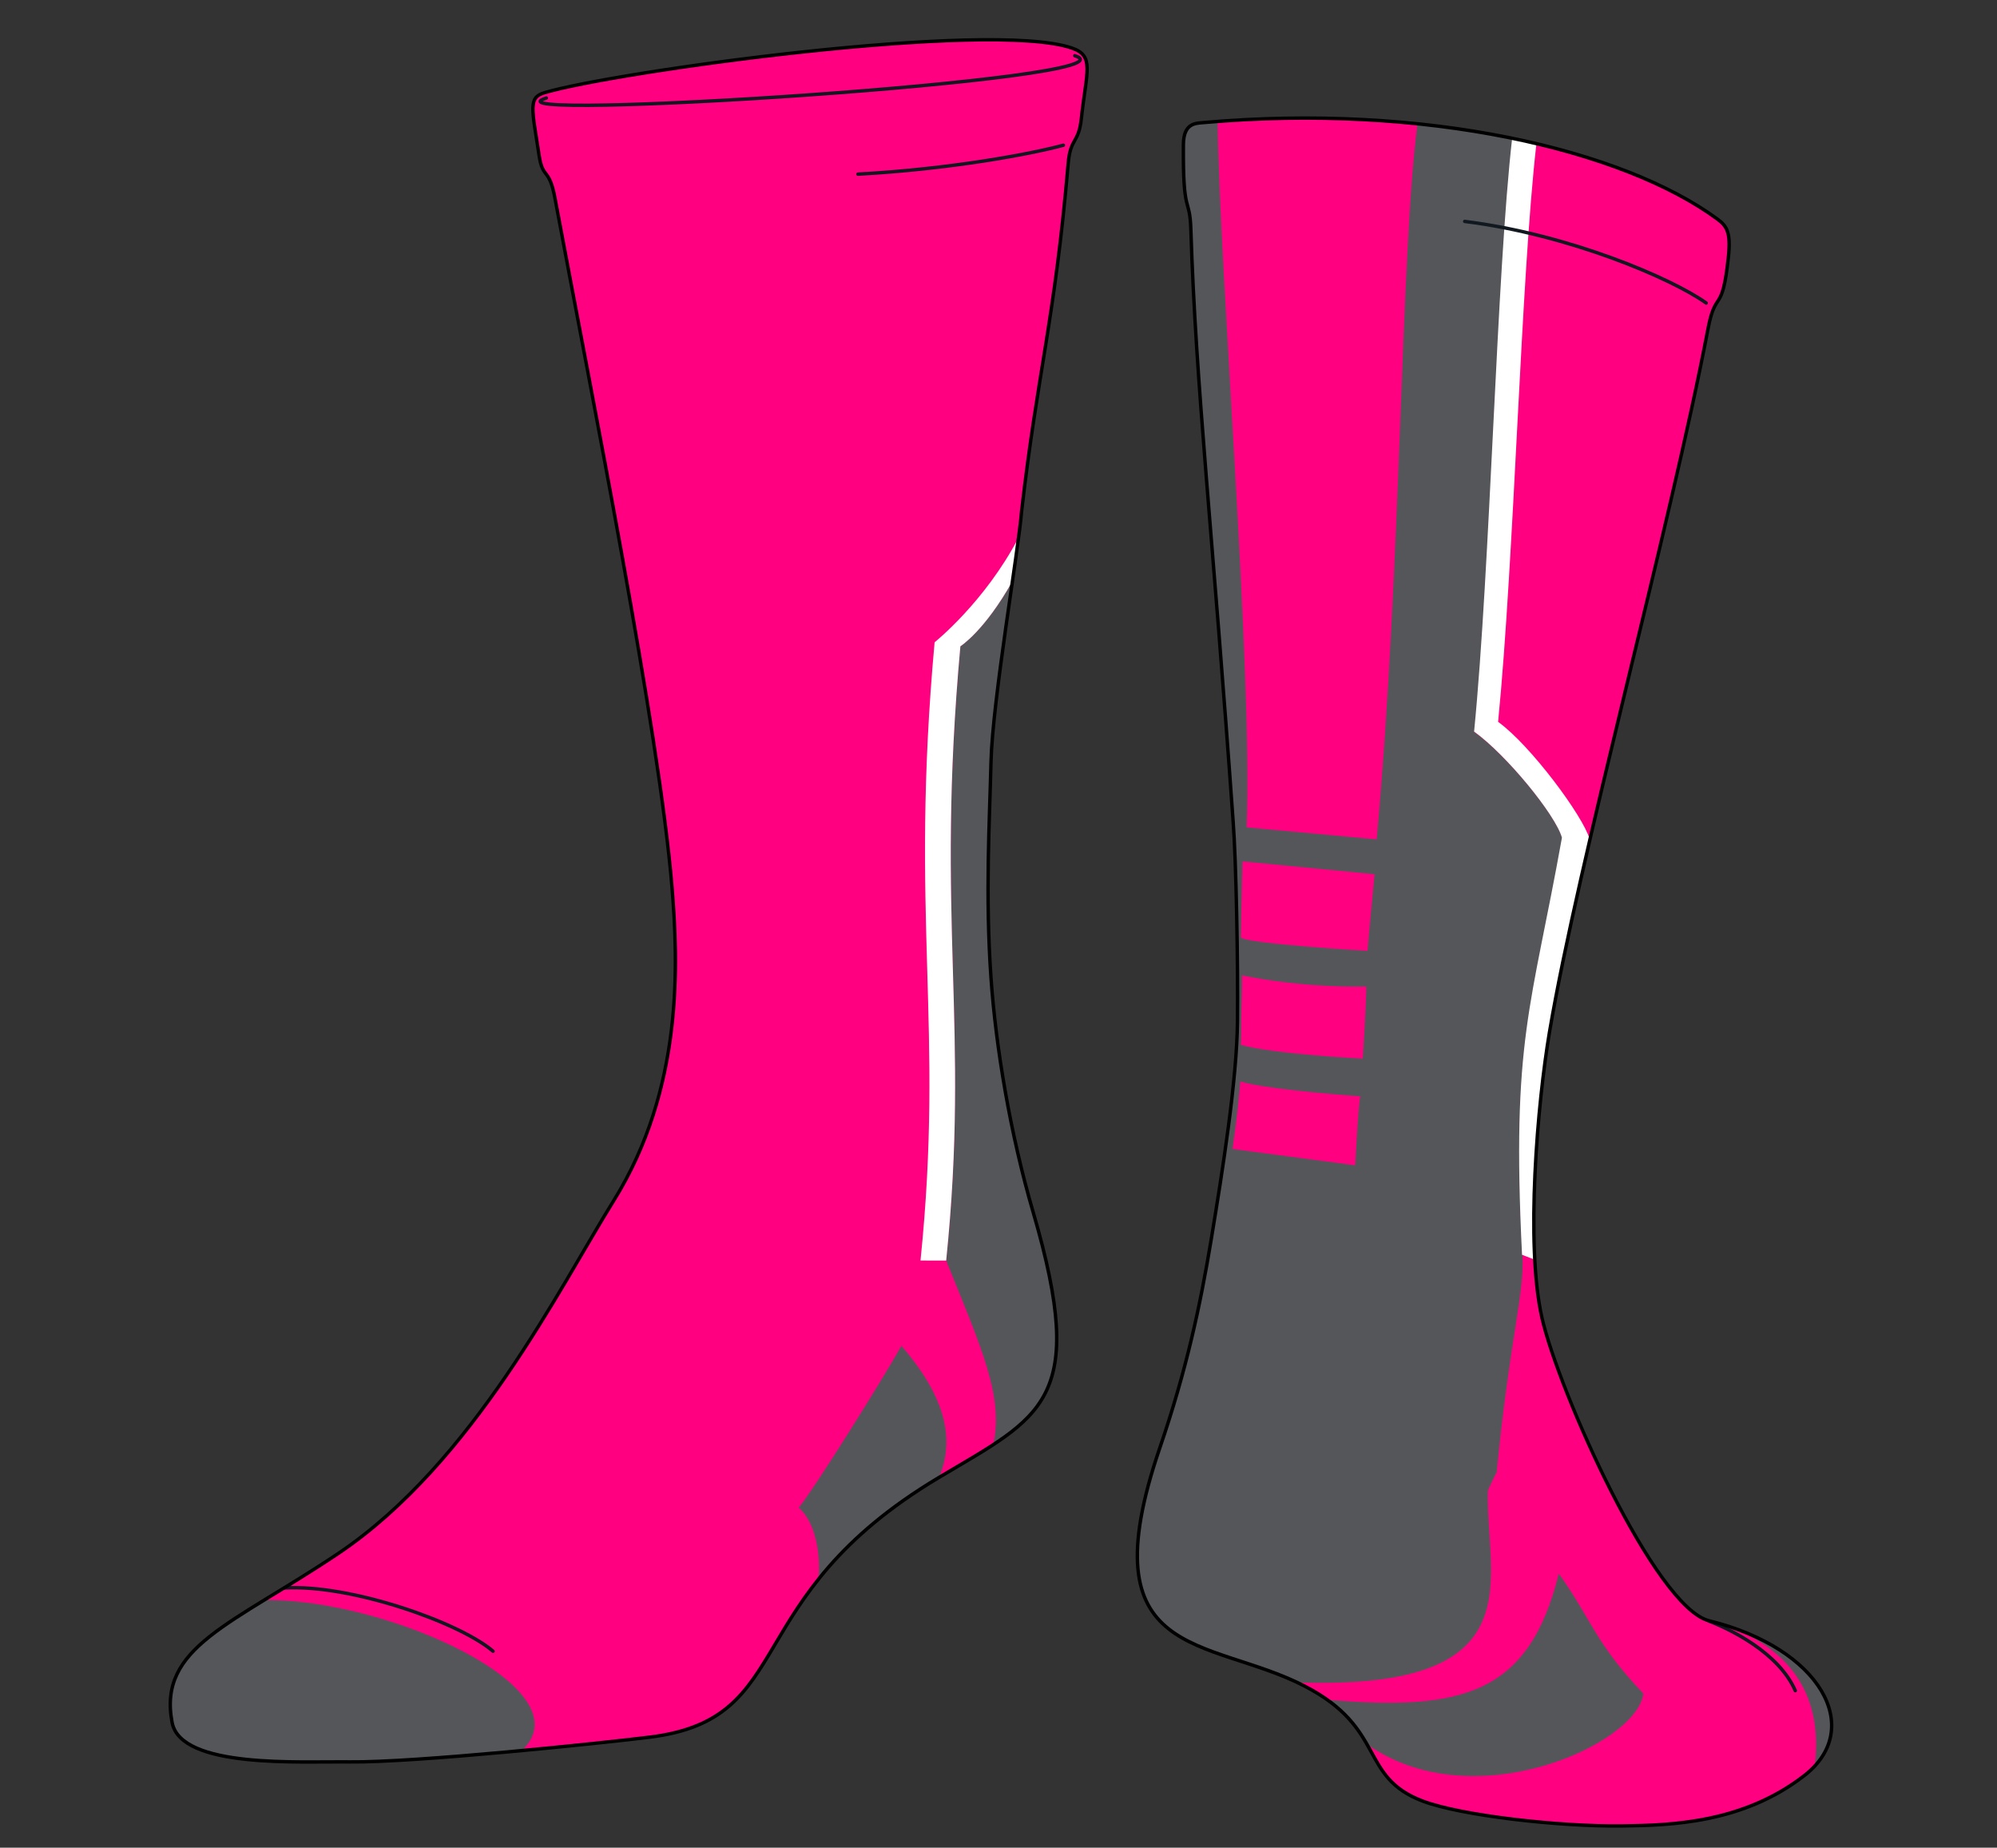 <?xml version="1.0" encoding="utf-8"?>
<!-- Generator: Adobe Illustrator 15.0.0, SVG Export Plug-In . SVG Version: 6.00 Build 0)  -->
<!DOCTYPE svg PUBLIC "-//W3C//DTD SVG 1.1//EN" "http://www.w3.org/Graphics/SVG/1.1/DTD/svg11.dtd">
<svg version="1.1" id="Layer_3" xmlns="http://www.w3.org/2000/svg" xmlns:xlink="http://www.w3.org/1999/xlink" x="0px" y="0px"
	 width="587px" height="543px" viewBox="0 0 587 543" enable-background="new 0 0 587 543" xml:space="preserve">
<rect x="0" y="0" width="587" height="543" fill="#333333" stroke="none"/>
<style type="text/css">
	<![CDATA[
	 .main{fill:#FF0081}
	 .base{fill:#54565A}
	 .stripe{fill:#FFFFFF}
	]]>
</style>
<g id="pink2" class="main">
	<path d="M383.475,495.507c-28.318-14.615-64.125-6.942-42.568-69.97c7.802-22.808,11.875-41.652,15.164-61.566
		c3.289-19.911,7.49-46.402,7.673-63.758c0.184-17.356-0.394-47.539-1.278-58.825c-6.03-85.132-10.962-127.88-12.424-173.919
		c-0.321-10.136-2.375-3.472-2.192-25.027c0.053-6.193,3.48-6.2,5.663-6.396c65.584-5.846,123.68,8.038,151.266,28.317
		c2.758,2.027,4.027,3.853,3.288,10.962c-1.826,17.537-3.71,9.207-6.028,21.374c-11.144,58.46-37.999,155.832-46.585,206.62
		c-3.489,20.633-7.146,62.367-2.193,84.036c4.954,21.667,33.255,85.063,49.143,88.969c32.703,8.038,45.856,31.604,27.951,45.489
		c-18.059,14.005-39.275,14.615-53.525,14.798c-18.573,0.238-47.404-3.052-58.645-7.308
		C399.368,522.179,407.585,507.95,383.475,495.507z"/>
	<path d="M275.872,434.272c30.293-18.088,44.116-22.271,27.84-77.948c-6.82-23.33-10.997-48.673-12.421-68.956
		c-1.713-24.413-0.415-45.912,0-63.389c0.429-17.987,8.093-62.299,8.994-73.667c4.712-41.116,9.737-56.078,13.707-102.361
		c0.642-7.496,3.066-5.746,3.855-13.063c1.498-13.92,3.967-18.467-2.785-20.772c-24.455-8.352-134.432,7.014-154.989,13.116
		c-4.919,1.462-3.694,4.658-1.606,18.471c1.078,7.133,2.944,3.32,4.658,12.528c10.97,58.949,30.516,155.899,34.371,202.155
		c1.888,22.656,3.426,59.533-17.132,92.511c-15.778,25.312-41.291,77.029-80.948,103.647C68.15,477.53,46.307,483.955,50.59,506.227
		c2.613,13.59,37.74,11.38,52.251,11.564c18.915,0.239,74.522-5.569,88.228-7.281C234.863,505.037,216.34,469.821,275.872,434.272z"
		/>
</g>
<g id="gray" class="base">
	<g>
		<path d="M538.385,506.526c0.007,0.188,0.007,0.38,0.007,0.569c0,0.263-0.007,0.52-0.021,0.775
			c-0.007,0.24-0.022,0.481-0.043,0.716c-0.03,0.329-0.073,0.664-0.125,0.994c-0.029,0.211-0.066,0.416-0.109,0.629
			c-0.059,0.306-0.125,0.605-0.213,0.912c-0.05,0.206-0.102,0.409-0.166,0.614c-0.126,0.417-0.265,0.825-0.425,1.235
			c-0.03,0.094-0.066,0.183-0.109,0.276c-0.09,0.228-0.184,0.446-0.286,0.673c-0.015,0.031-0.028,0.052-0.036,0.074
			c-0.109,0.239-0.227,0.474-0.352,0.716c-0.263,0.496-0.548,0.985-0.862,1.468c-0.109,0.176-0.226,0.351-0.342,0.52
			c-0.213,0.3-0.432,0.606-0.664,0.898c-0.185,0.233-0.368,0.461-0.564,0.694c-0.197,0.227-0.396,0.453-0.605,0.681
			c0.773-8.179,2.738-30.663-26.133-41.274c1.731,0.542,3.404,1.133,5.006,1.761c0.306,0.119,0.613,0.242,0.913,0.366
			c0.605,0.249,1.206,0.498,1.79,0.761c0.242,0.102,0.481,0.21,0.725,0.32c2.93,1.338,5.604,2.82,8.001,4.414
			c0.476,0.315,0.934,0.629,1.381,0.951c0.227,0.159,0.453,0.321,0.674,0.48c0.218,0.17,0.438,0.329,0.649,0.498
			c0.233,0.177,0.461,0.351,0.687,0.533c0.337,0.271,0.657,0.533,0.979,0.804c0.469,0.395,0.913,0.789,1.345,1.191
			c0.184,0.176,0.374,0.344,0.549,0.52c0.183,0.175,0.364,0.35,0.54,0.526c0.702,0.7,1.367,1.418,1.981,2.147
			c0.276,0.337,0.555,0.673,0.817,1.008c0.016,0.03,0.037,0.052,0.052,0.072c0.284,0.367,0.549,0.726,0.804,1.091
			c0.146,0.204,0.293,0.416,0.431,0.628c0.11,0.168,0.22,0.336,0.322,0.504c0.117,0.183,0.234,0.373,0.35,0.563
			c0.197,0.328,0.381,0.658,0.563,0.994c0.052,0.088,0.103,0.184,0.147,0.277c0.152,0.299,0.307,0.6,0.444,0.899
			c0.373,0.789,0.687,1.579,0.95,2.375c0.066,0.189,0.125,0.38,0.183,0.569c0.058,0.205,0.117,0.41,0.169,0.614
			c0.088,0.329,0.168,0.657,0.233,0.979c0.029,0.125,0.05,0.249,0.073,0.373c0.021,0.11,0.043,0.211,0.059,0.329
			c0.029,0.176,0.058,0.357,0.078,0.541c0.045,0.292,0.081,0.591,0.103,0.892C538.356,505.963,538.371,506.241,538.385,506.526z"/>
		<path d="M538.23,504.787c-0.021-0.184-0.049-0.365-0.078-0.541C538.182,504.429,538.21,504.604,538.23,504.787z"/>
		<path d="M538.021,503.544c-0.065-0.321-0.146-0.649-0.233-0.979C537.875,502.895,537.955,503.216,538.021,503.544z
			"/>
		<path d="M537.618,501.951c-0.058-0.189-0.116-0.38-0.183-0.569C537.502,501.571,537.561,501.762,537.618,501.951z"
			/>
		<path d="M536.041,498.107c0.158,0.299,0.307,0.6,0.444,0.899C536.348,498.707,536.193,498.406,536.041,498.107z"/>
		<path d="M535.894,497.83c-0.183-0.336-0.366-0.666-0.563-0.994C535.527,497.164,535.72,497.502,535.894,497.83z"/>
		<path d="M535.33,496.836c-0.115-0.189-0.232-0.38-0.35-0.563C535.105,496.463,535.222,496.646,535.33,496.836z"/>
		<path d="M534.98,496.273c-0.103-0.168-0.212-0.336-0.322-0.504C534.769,495.938,534.878,496.105,534.98,496.273z"
			/>
		<path d="M534.228,495.142c-0.255-0.365-0.52-0.724-0.804-1.091C533.708,494.409,533.973,494.776,534.228,495.142z"
			/>
		<path d="M533.372,493.979c-0.263-0.335-0.541-0.671-0.817-1.008C532.831,493.301,533.109,493.635,533.372,493.979z
			"/>
		<path d="M530.573,490.823c-0.176-0.177-0.357-0.352-0.54-0.526C530.216,490.472,530.397,490.646,530.573,490.823z"
			/>
		<path d="M530.033,490.297c-0.175-0.176-0.365-0.344-0.549-0.52C529.675,489.945,529.858,490.121,530.033,490.297z"
			/>
		<path d="M528.14,488.586c-0.321-0.271-0.642-0.533-0.979-0.804C527.498,488.046,527.826,488.315,528.14,488.586z"
			/>
		<path d="M526.475,487.249c-0.212-0.169-0.432-0.328-0.649-0.498C526.043,486.912,526.263,487.08,526.475,487.249z"
			/>
		<path d="M525.151,486.271c-0.447-0.322-0.905-0.636-1.381-0.951C524.237,485.627,524.704,485.948,525.151,486.271z
			"/>
		<path d="M515.77,480.905c-0.243-0.11-0.482-0.219-0.725-0.32C515.287,480.687,515.526,480.795,515.77,480.905z"/>
		<path d="M513.255,479.824c-0.3-0.124-0.607-0.247-0.913-0.366C512.647,479.577,512.955,479.7,513.255,479.824z"/>
		<path d="M458.192,462.439c9.865,13.885,10.596,20.278,24.846,35.26c-1.643,14.79-50.136,37.107-81.274,14.826
			h-0.006c-0.147-0.263-0.301-0.526-0.461-0.789c-0.029-0.065-0.072-0.132-0.109-0.189c-0.279-0.469-0.563-0.937-0.871-1.403
			c-0.32-0.505-0.664-1.017-1.021-1.527c-0.228-0.321-0.46-0.644-0.701-0.957c-0.182-0.249-0.381-0.504-0.585-0.753
			c-0.168-0.227-0.351-0.445-0.54-0.672c-0.666-0.798-1.39-1.601-2.186-2.397c-0.205-0.198-0.409-0.402-0.621-0.6
			c-0.206-0.204-0.425-0.4-0.643-0.6c-0.438-0.401-0.9-0.803-1.381-1.197c-0.242-0.204-0.49-0.401-0.745-0.6
			c-0.205-0.168-0.417-0.335-0.637-0.497c-0.357-0.271-0.73-0.54-1.109-0.818C429.964,502.931,449.482,497.809,458.192,462.439z"/>
		<path d="M433.406,215.14c9.5,6.825,23.932,24.457,25.824,31.18c-9.018,50.183-14.863,59.192-11.729,122.585
			c0.584,11.771-3.653,23.843-7.578,63.758c-1.001,1.826-1.461,3.011-2.558,5.297c-0.913,25.556,14.958,58.958-56.1,56.459
			c-27.922-13.175-61.36-7.483-40.359-68.881c7.798-22.807,11.875-41.652,15.164-61.566c3.289-19.911,7.49-46.402,7.673-63.758
			c0.184-17.356-0.395-47.535-1.278-58.825c-6.03-85.132-10.962-127.88-12.424-173.919c-0.321-10.135-2.375-3.472-2.192-25.027
			c0.051-6.197,3.478-6.197,5.663-6.396c33.301-2.966,64.671-0.848,91.097,4.611C439.998,80.754,438.2,166.537,433.406,215.14z"/>
		<path d="M401.758,512.525c-0.155-0.263-0.309-0.526-0.461-0.789C401.457,511.999,401.61,512.263,401.758,512.525z"
			/>
		<path d="M401.188,511.547c-0.286-0.469-0.57-0.937-0.871-1.403C400.625,510.61,400.908,511.078,401.188,511.547z"
			/>
		<path d="M400.316,510.144c-0.328-0.512-0.664-1.017-1.021-1.527C399.652,509.127,399.996,509.639,400.316,510.144z
			"/>
		<path d="M398.594,507.659c-0.189-0.249-0.381-0.504-0.585-0.753C398.213,507.155,398.412,507.41,398.594,507.659z"
			/>
		<path d="M398.009,506.906c-0.176-0.227-0.358-0.445-0.54-0.672C397.658,506.461,397.841,506.68,398.009,506.906z"
			/>
	</g>
	<g>
		<path d="M303.715,356.324c13.021,44.553,6.777,56.136-11.757,68.247c3.057-14.142-3.187-27.773-13.838-54.113
			c7.067-69.063-3.213-99.258,4.175-180.526c0,0,7.086-4.452,15.304-19.14c-2.564,17.789-6.026,41.272-6.309,53.189
			c-0.412,17.475-1.71,38.977,0,63.389C292.715,307.652,296.891,332.998,303.715,356.324z"/>
		<path d="M264.949,395.513c14.892,17.165,14.911,29.373,11.113,38.643c-0.063,0.04-0.126,0.078-0.191,0.116
			c-17.089,10.208-27.748,20.385-35.296,29.842c0.694-7.1-0.751-16.711-5.821-21.06C238.288,439.199,259.81,404.828,264.949,395.513
			z"/>
		<path d="M77.677,470.229c36.78-0.397,94.94,26.475,75.661,44.246c-19.273,1.806-40.262,3.448-50.496,3.315
			c-14.513-0.181-49.641,2.03-52.25-11.564C47.398,489.618,58.732,481.826,77.677,470.229z"/>
	</g>
</g>
<g id="pink1" class="main">
	<path d="M416.649,36.376c-5.063,39.63-4.64,129.497-11.984,210.312l-38.241-3.533
		c1.892-45.285-8.081-164.643-8.512-207.466C378.535,34.11,398.36,34.482,416.649,36.376z"/>
	<path d="M365.205,253.141l38.853,3.776c0,0-2.072,21.45-2.072,22.531c0,0-35.079-2.071-37.27-3.897
		C364.84,270.07,365.205,253.141,365.205,253.141z"/>
	<path d="M401.621,289.923c0,5.107-1.041,21.193-1.041,21.193s-25.521-1.244-35.862-4.021
		c0.139-2.412,0.1-5.031,0.122-7.187c0.044-4.077,0.28-8.189,0.243-13.275C370.32,287.729,383.962,290.167,401.621,289.923z"/>
	<path d="M399.941,322.174c0,0-0.354-2.442-1.594,20.306l-36.065-4.815c1.218-8.403,1.824-14.005,2.314-19.852
		C370.6,319.728,389.778,321.482,399.941,322.174z"/>
</g>
<g id="white" class="stripe">
	<path d="M459.12,246.172c-1.892-6.724-16.323-24.356-25.823-31.182c4.794-48.602,6.591-134.384,11.202-174.481
		l7.127,1.636c-4.611,40.097-6.475,121.393-11.27,169.995c9.499,6.825,25.004,27.724,26.896,34.447l-0.104,0.957
		c-6.06,31.043-17.648,62.193-15.948,122.686l-3.809-1.475C444.258,305.361,450.104,296.353,459.12,246.172z"/>
	<path d="M270.575,370.44c7.067-69.061-3.242-100.42,4.146-181.689c0,0,14.671-11.693,24.664-30.725l-1.786,12.766
		c-8.218,14.688-15.304,19.14-15.304,19.14c-7.389,81.269,2.892,111.464-4.175,180.525L270.575,370.44z"/>
</g>
<g>
	<path fill="none" stroke="#111820" stroke-linecap="round" stroke-linejoin="round" stroke-miterlimit="10" d="M315.917,16.364
		c21.564,6.92-177.986,19.662-155.324,12.438"/>
	<path fill="none" stroke="#111820" stroke-linecap="round" stroke-linejoin="round" stroke-miterlimit="10" d="M312.568,42.676
		c-9.355,2.553-33.17,7.018-60.385,8.506"/>
	<path fill="none" stroke="#111820" stroke-linecap="round" stroke-linejoin="round" stroke-miterlimit="10" d="M501.52,89.05
		c-10.073-7.194-40.286-20.144-70.983-23.979"/>
	<path fill="none" stroke="#111820" stroke-linecap="round" stroke-linejoin="round" stroke-miterlimit="10" d="M83.585,466.664
		c19.525-1.123,51.581,10.188,61.343,18.604"/>
	<path fill="none" stroke="#111820" stroke-linecap="round" stroke-miterlimit="10" d="M502.32,476.397
		c5.934,2.278,20.445,9.137,25.388,20.458"/>
</g>
<path fill="none" stroke="#000000" stroke-miterlimit="10" d="M383.475,495.507c-28.318-14.615-64.125-6.942-42.568-69.97
	c7.802-22.808,11.875-41.652,15.164-61.566c3.289-19.911,7.49-46.402,7.673-63.758c0.184-17.356-0.394-47.539-1.278-58.825
	c-6.03-85.132-10.962-127.88-12.424-173.919c-0.321-10.136-2.375-3.472-2.192-25.027c0.053-6.193,3.48-6.2,5.663-6.396
	c65.584-5.846,123.68,8.038,151.266,28.317c2.758,2.027,4.027,3.853,3.288,10.962c-1.826,17.537-3.71,9.207-6.028,21.374
	c-11.144,58.46-37.999,155.832-46.585,206.62c-3.489,20.633-7.146,62.367-2.193,84.036c4.954,21.667,33.255,85.063,49.143,88.969
	c32.703,8.038,45.856,31.604,27.951,45.489c-18.059,14.005-39.275,14.615-53.525,14.798c-18.573,0.238-47.404-3.052-58.645-7.308
	C399.368,522.179,407.585,507.95,383.475,495.507z"/>
<path fill="none" stroke="#000000" stroke-miterlimit="10" d="M275.872,434.272c30.293-18.088,44.116-22.271,27.84-77.948
	c-6.82-23.33-10.997-48.673-12.421-68.956c-1.713-24.413-0.415-45.912,0-63.389c0.429-17.987,8.093-62.299,8.994-73.667
	c4.712-41.116,9.737-56.078,13.707-102.361c0.642-7.496,3.066-5.746,3.855-13.063c1.498-13.92,3.967-18.467-2.785-20.772
	c-24.455-8.352-134.432,7.014-154.989,13.116c-4.919,1.462-3.694,4.658-1.606,18.471c1.078,7.133,2.944,3.32,4.658,12.528
	c10.97,58.949,30.516,155.899,34.371,202.155c1.888,22.656,3.426,59.533-17.132,92.511c-15.778,25.312-41.291,77.029-80.948,103.647
	C68.15,477.53,46.307,483.955,50.59,506.227c2.613,13.59,37.74,11.38,52.251,11.564c18.915,0.239,74.522-5.569,88.228-7.281
	C234.863,505.037,216.34,469.821,275.872,434.272z"/>
</svg>
